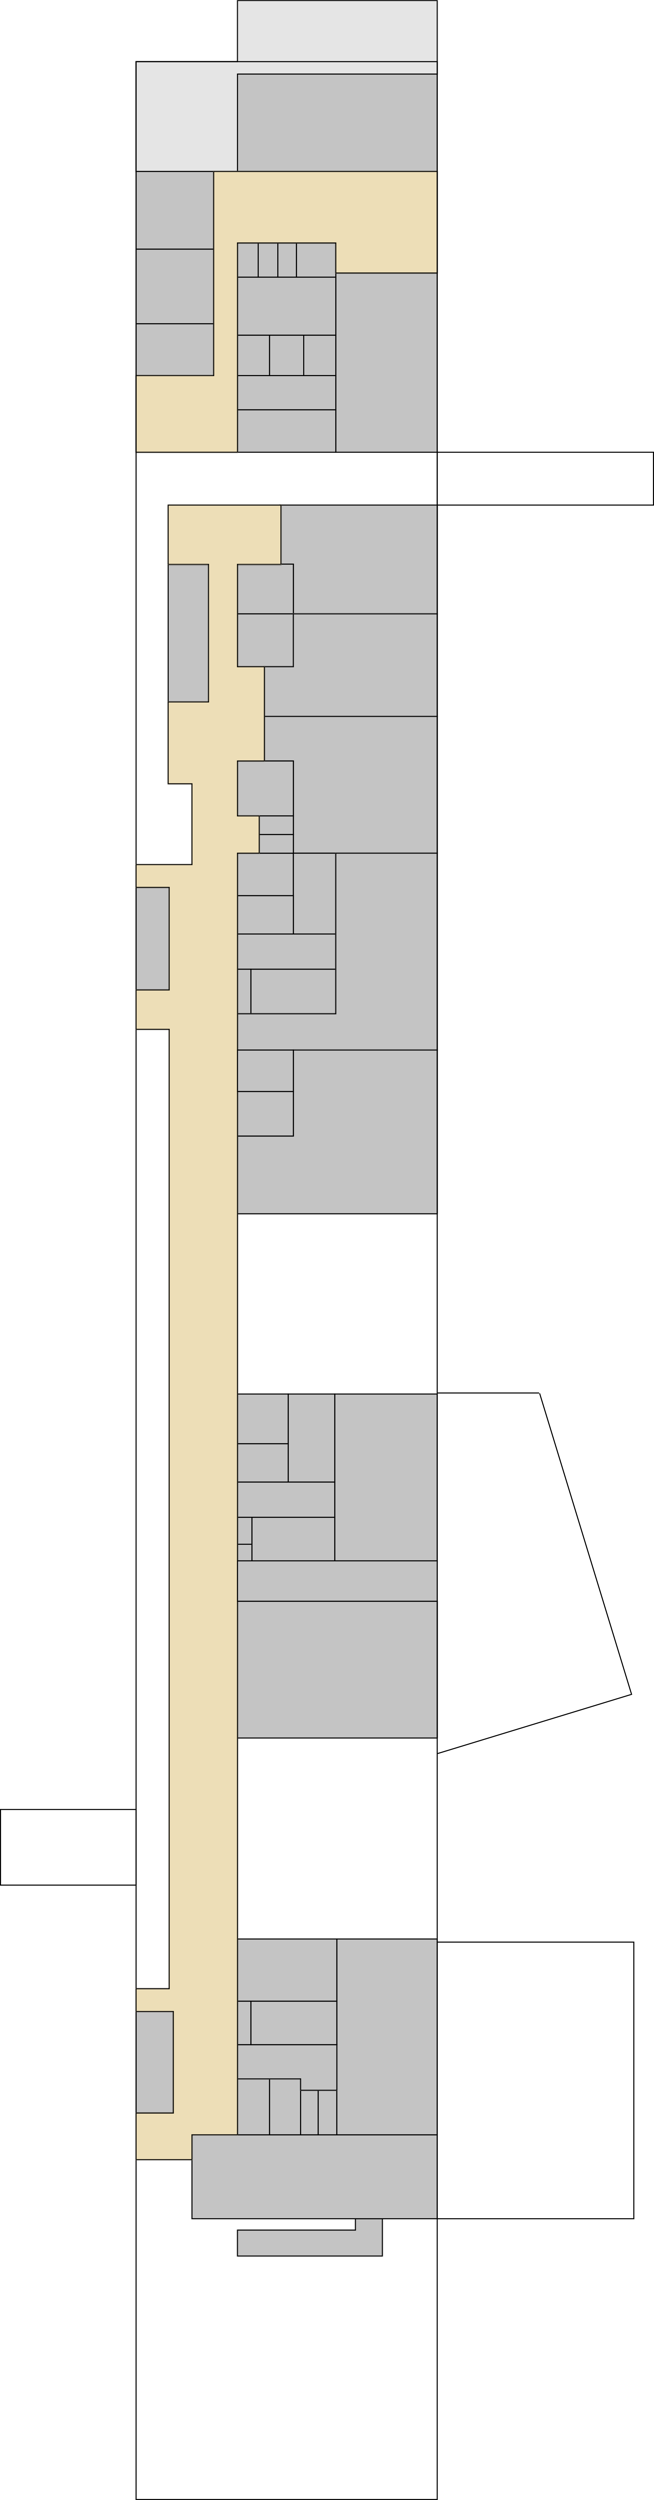 <svg width="632" height="2413" viewBox="0 0 632 2413" fill="none" xmlns="http://www.w3.org/2000/svg">
<rect x="0.5" y="1746.5" width="131" height="73" stroke="black"/>
<mask id="path-2-inside-1" fill="white">
<path fill-rule="evenodd" clip-rule="evenodd" d="M229 0H423V72H231V166H230H206H131V59H206H229V0Z"/>
</mask>
<path fill-rule="evenodd" clip-rule="evenodd" d="M229 0H423V72H231V166H230H206H131V59H206H229V0Z" fill="#E5E5E5"/>
<path d="M423 0H424V-1H423V0ZM229 0V-1H228V0H229ZM423 72V73H424V72H423ZM231 72V71H230V72H231ZM231 166V167H232V166H231ZM131 166H130V167H131V166ZM131 59V58H130V59H131ZM229 59V60H230V59H229ZM423 -1H229V1H423V-1ZM424 72V0H422V72H424ZM231 73H423V71H231V73ZM232 166V72H230V166H232ZM230 167H231V165H230V167ZM230 165H206V167H230V165ZM131 167H206V165H131V167ZM130 59V166H132V59H130ZM206 58H131V60H206V58ZM206 60H229V58H206V60ZM228 0V59H230V0H228Z" fill="black" mask="url(#path-2-inside-1)"/>
<rect x="229.5" y="71.5" width="193" height="94" fill="#C4C4C4" stroke="black"/>
<rect x="324.5" y="263.5" width="98" height="173" fill="#C4C4C4" stroke="black"/>
<rect x="229.5" y="395.5" width="95" height="41" fill="#C4C4C4" stroke="black"/>
<rect x="229.5" y="362.5" width="95" height="33" fill="#C4C4C4" stroke="black"/>
<rect x="229.5" y="323.5" width="31" height="39" fill="#C4C4C4" stroke="black"/>
<rect x="260.5" y="323.5" width="33" height="39" fill="#C4C4C4" stroke="black"/>
<rect x="293.5" y="323.5" width="31" height="39" fill="#C4C4C4" stroke="black"/>
<rect x="229.5" y="267.5" width="95" height="56" fill="#C4C4C4" stroke="black"/>
<rect x="249.5" y="234.5" width="19" height="33" fill="#C4C4C4" stroke="black"/>
<rect x="268.5" y="234.5" width="18" height="33" fill="#C4C4C4" stroke="black"/>
<rect x="286.5" y="234.5" width="38" height="33" fill="#C4C4C4" stroke="black"/>
<rect x="229.5" y="234.5" width="20" height="33" fill="#C4C4C4" stroke="black"/>
<rect x="131.5" y="165.5" width="75" height="75" fill="#C4C4C4" stroke="black"/>
<rect x="131.5" y="240.5" width="75" height="72" fill="#C4C4C4" stroke="black"/>
<rect x="131.5" y="312.5" width="75" height="50" fill="#C4C4C4" stroke="black"/>
<mask id="path-19-inside-2" fill="white">
<path fill-rule="evenodd" clip-rule="evenodd" d="M206 165H229H230H324H423V235V264H324V235H230V437H229H206H131V362H206V165Z"/>
</mask>
<path fill-rule="evenodd" clip-rule="evenodd" d="M206 165H229H230H324H423V235V264H324V235H230V437H229H206H131V362H206V165Z" fill="#EDDEB7"/>
<path d="M206 165V164H205V165H206ZM423 165H424V164H423V165ZM423 264V265H424V264H423ZM324 264H323V265H324V264ZM324 235H325V234H324V235ZM230 235V234H229V235H230ZM230 437V438H231V437H230ZM131 437H130V438H131V437ZM131 362V361H130V362H131ZM206 362V363H207V362H206ZM229 164H206V166H229V164ZM230 164H229V166H230V164ZM324 164H230V166H324V164ZM423 164H324V166H423V164ZM424 235V165H422V235H424ZM424 264V235H422V264H424ZM324 265H423V263H324V265ZM323 235V264H325V235H323ZM230 236H324V234H230V236ZM231 437V235H229V437H231ZM229 438H230V436H229V438ZM206 438H229V436H206V438ZM131 438H206V436H131V438ZM130 362V437H132V362H130ZM206 361H131V363H206V361ZM205 165V362H207V165H205Z" fill="black" mask="url(#path-19-inside-2)"/>
<mask id="path-21-inside-3" fill="white">
<path fill-rule="evenodd" clip-rule="evenodd" d="M283 487H270V545H283V593H423V545V487H283Z"/>
</mask>
<path fill-rule="evenodd" clip-rule="evenodd" d="M283 487H270V545H283V593H423V545V487H283Z" fill="#C4C4C4"/>
<path d="M270 487V486H269V487H270ZM270 545H269V546H270V545ZM283 545H284V544H283V545ZM283 593H282V594H283V593ZM423 593V594H424V593H423ZM423 487H424V486H423V487ZM270 488H283V486H270V488ZM271 545V487H269V545H271ZM283 544H270V546H283V544ZM284 593V545H282V593H284ZM423 592H283V594H423V592ZM422 545V593H424V545H422ZM422 487V545H424V487H422ZM283 488H423V486H283V488Z" fill="black" mask="url(#path-21-inside-3)"/>
<rect x="229.5" y="544.5" width="54" height="48" fill="#C4C4C4" stroke="black"/>
<rect x="229.5" y="592.5" width="54" height="51" fill="#C4C4C4" stroke="black"/>
<mask id="path-25-inside-4" fill="white">
<path fill-rule="evenodd" clip-rule="evenodd" d="M423 592H283V643H255V692H283H423V643V592Z"/>
</mask>
<path fill-rule="evenodd" clip-rule="evenodd" d="M423 592H283V643H255V692H283H423V643V592Z" fill="#C4C4C4"/>
<path d="M283 592V591H282V592H283ZM423 592H424V591H423V592ZM283 643V644H284V643H283ZM255 643V642H254V643H255ZM255 692H254V693H255V692ZM423 692V693H424V692H423ZM283 593H423V591H283V593ZM284 643V592H282V643H284ZM255 644H283V642H255V644ZM256 692V643H254V692H256ZM283 691H255V693H283V691ZM423 691H283V693H423V691ZM422 643V692H424V643H422ZM422 592V643H424V592H422Z" fill="black" mask="url(#path-25-inside-4)"/>
<mask id="path-27-inside-5" fill="white">
<path fill-rule="evenodd" clip-rule="evenodd" d="M423 691H255V735H283V824H423V735V692.015V691Z"/>
</mask>
<path fill-rule="evenodd" clip-rule="evenodd" d="M423 691H255V735H283V824H423V735V692.015V691Z" fill="#C4C4C4"/>
<path d="M255 691V690H254V691H255ZM423 691H424V690H423V691ZM255 735H254V736H255V735ZM283 735H284V734H283V735ZM283 824H282V825H283V824ZM423 824V825H424V824H423ZM255 692H423V690H255V692ZM256 735V691H254V735H256ZM283 734H255V736H283V734ZM284 824V735H282V824H284ZM423 823H283V825H423V823ZM422 735V824H424V735H422ZM422 692.015V735H424V692.015H422ZM422 691V692.015H424V691H422Z" fill="black" mask="url(#path-27-inside-5)"/>
<rect x="229.5" y="734.5" width="54" height="53" fill="#C4C4C4" stroke="black"/>
<rect x="229.5" y="823.5" width="54" height="41" fill="#C4C4C4" stroke="black"/>
<rect x="250.5" y="787.5" width="33" height="18" fill="#C4C4C4" stroke="black"/>
<rect x="250.5" y="805.5" width="33" height="18" fill="#C4C4C4" stroke="black"/>
<rect x="283.5" y="823.5" width="41" height="78" fill="#C4C4C4" stroke="black"/>
<rect x="229.5" y="864.5" width="54" height="37" fill="#C4C4C4" stroke="black"/>
<rect x="229.5" y="901.5" width="95" height="34" fill="#C4C4C4" stroke="black"/>
<rect x="229.5" y="935.5" width="13" height="43" fill="#C4C4C4" stroke="black"/>
<rect x="242.5" y="935.5" width="82" height="43" fill="#C4C4C4" stroke="black"/>
<rect x="162.5" y="544.5" width="39" height="133" fill="#C4C4C4" stroke="black"/>
<rect x="131.5" y="856.5" width="32" height="99" fill="#C4C4C4" stroke="black"/>
<mask id="path-40-inside-6" fill="white">
<path fill-rule="evenodd" clip-rule="evenodd" d="M423 823H324V978H229V1014H324H423V978V823Z"/>
</mask>
<path fill-rule="evenodd" clip-rule="evenodd" d="M423 823H324V978H229V1014H324H423V978V823Z" fill="#C4C4C4"/>
<path d="M324 823V822H323V823H324ZM423 823H424V822H423V823ZM324 978V979H325V978H324ZM229 978V977H228V978H229ZM229 1014H228V1015H229V1014ZM423 1014V1015H424V1014H423ZM324 824H423V822H324V824ZM325 978V823H323V978H325ZM229 979H324V977H229V979ZM230 1014V978H228V1014H230ZM324 1013H229V1015H324V1013ZM423 1013H324V1015H423V1013ZM422 978V1014H424V978H422ZM422 823V978H424V823H422Z" fill="black" mask="url(#path-40-inside-6)"/>
<mask id="path-42-inside-7" fill="white">
<path fill-rule="evenodd" clip-rule="evenodd" d="M423 1013H283V1096H229V1172H283H414H423V1013Z"/>
</mask>
<path fill-rule="evenodd" clip-rule="evenodd" d="M423 1013H283V1096H229V1172H283H414H423V1013Z" fill="#C4C4C4"/>
<path d="M283 1013V1012H282V1013H283ZM423 1013H424V1012H423V1013ZM283 1096V1097H284V1096H283ZM229 1096V1095H228V1096H229ZM229 1172H228V1173H229V1172ZM423 1172V1173H424V1172H423ZM283 1014H423V1012H283V1014ZM284 1096V1013H282V1096H284ZM229 1097H283V1095H229V1097ZM230 1172V1096H228V1172H230ZM283 1171H229V1173H283V1171ZM414 1171H283V1173H414V1171ZM423 1171H414V1173H423V1171ZM422 1013V1172H424V1013H422Z" fill="black" mask="url(#path-42-inside-7)"/>
<rect x="229.5" y="1053.5" width="54" height="43" fill="#C4C4C4" stroke="black"/>
<rect x="323.5" y="1345.5" width="99" height="162" fill="#C4C4C4" stroke="black"/>
<rect x="278.5" y="1345.5" width="45" height="85" fill="#C4C4C4" stroke="black"/>
<rect x="229.5" y="1345.5" width="49" height="48" fill="#C4C4C4" stroke="black"/>
<rect x="229.5" y="1393.5" width="49" height="37" fill="#C4C4C4" stroke="black"/>
<rect x="229.5" y="1430.5" width="94" height="34" fill="#C4C4C4" stroke="black"/>
<rect x="229.5" y="1464.5" width="14" height="26" fill="#C4C4C4" stroke="black"/>
<rect x="229.5" y="1490.5" width="14" height="17" fill="#C4C4C4" stroke="black"/>
<rect x="243.5" y="1464.5" width="80" height="43" fill="#C4C4C4" stroke="black"/>
<mask id="path-53-inside-8" fill="white">
<path d="M229 1545H423V1678H229V1545Z"/>
</mask>
<path d="M229 1545H423V1678H229V1545Z" fill="#C4C4C4"/>
<path d="M229 1545V1544H228V1545H229ZM423 1545H424V1544H423V1545ZM423 1678V1679H424V1678H423ZM229 1678H228V1679H229V1678ZM229 1546H423V1544H229V1546ZM422 1545V1678H424V1545H422ZM423 1677H229V1679H423V1677ZM230 1678V1545H228V1678H230Z" fill="black" mask="url(#path-53-inside-8)"/>
<mask id="path-55-inside-9" fill="white">
<path fill-rule="evenodd" clip-rule="evenodd" d="M370 2141H343V2152H229V2178H343H370V2152V2141Z"/>
</mask>
<path fill-rule="evenodd" clip-rule="evenodd" d="M370 2141H343V2152H229V2178H343H370V2152V2141Z" fill="#C4C4C4"/>
<path d="M343 2141V2140H342V2141H343ZM370 2141H371V2140H370V2141ZM343 2152V2153H344V2152H343ZM229 2152V2151H228V2152H229ZM229 2178H228V2179H229V2178ZM370 2178V2179H371V2178H370ZM343 2142H370V2140H343V2142ZM344 2152V2141H342V2152H344ZM229 2153H343V2151H229V2153ZM230 2178V2152H228V2178H230ZM343 2177H229V2179H343V2177ZM370 2177H343V2179H370V2177ZM369 2152V2178H371V2152H369ZM369 2141V2152H371V2141H369Z" fill="black" mask="url(#path-55-inside-9)"/>
<rect x="185.5" y="2060.5" width="237" height="81" fill="#C4C4C4" stroke="black"/>
<rect x="229.5" y="2006.5" width="31" height="54" fill="#C4C4C4" stroke="black"/>
<rect x="260.5" y="2006.5" width="30" height="54" fill="#C4C4C4" stroke="black"/>
<rect x="290.5" y="2017.5" width="17" height="43" fill="#C4C4C4" stroke="black"/>
<rect x="307.5" y="2017.5" width="18" height="43" fill="#C4C4C4" stroke="black"/>
<rect x="325.5" y="1871.5" width="97" height="189" fill="#C4C4C4" stroke="black"/>
<mask id="path-63-inside-10" fill="white">
<path fill-rule="evenodd" clip-rule="evenodd" d="M290 1973H229V2007H290V2018H326V2007V1973H290Z"/>
</mask>
<path fill-rule="evenodd" clip-rule="evenodd" d="M290 1973H229V2007H290V2018H326V2007V1973H290Z" fill="#C4C4C4"/>
<path d="M229 1973V1972H228V1973H229ZM229 2007H228V2008H229V2007ZM290 2007H291V2006H290V2007ZM290 2018H289V2019H290V2018ZM326 2018V2019H327V2018H326ZM326 1973H327V1972H326V1973ZM229 1974H290V1972H229V1974ZM230 2007V1973H228V2007H230ZM290 2006H229V2008H290V2006ZM291 2018V2007H289V2018H291ZM326 2017H290V2019H326V2017ZM325 2007V2018H327V2007H325ZM325 1973V2007H327V1973H325ZM290 1974H326V1972H290V1974Z" fill="black" mask="url(#path-63-inside-10)"/>
<rect x="229.5" y="1931.5" width="13" height="42" fill="#C4C4C4" stroke="black"/>
<rect x="242.5" y="1931.5" width="83" height="42" fill="#C4C4C4" stroke="black"/>
<rect x="229.5" y="1871.5" width="96" height="60" fill="#C4C4C4" stroke="black"/>
<rect x="131.5" y="1940.5" width="36" height="99" fill="#C4C4C4" stroke="black"/>
<path fill-rule="evenodd" clip-rule="evenodd" d="M132 60H422V1874V1875V2141V2142V2412H132V60ZM423 2142V2412V2413H422H132H131V2412V60V59H132H422H423V60V1874H612H613V1875V2141V2142H612H423ZM423 1875V2141H612V1875H423Z" fill="black"/>
<rect x="422.5" y="436.5" width="209" height="51" stroke="black"/>
<mask id="path-71-inside-11" fill="white">
<path fill-rule="evenodd" clip-rule="evenodd" d="M272 487H162V545.235H201V643V677H162V757H185V787V824V834H131V857H163V955H131V994H163V1919H131V1942H167V2039H131V2085H186V2061H230V1919V994V955V857V842V834V824H251V787H230V757V756V735H256V643H230V545.235H272V487Z"/>
</mask>
<path fill-rule="evenodd" clip-rule="evenodd" d="M272 487H162V545.235H201V643V677H162V757H185V787V824V834H131V857H163V955H131V994H163V1919H131V1942H167V2039H131V2085H186V2061H230V1919V994V955V857V842V834V824H251V787H230V757V756V735H256V643H230V545.235H272V487Z" fill="#EDDEB7"/>
<path d="M162 487V486H161V487H162ZM272 487H273V486H272V487ZM162 545.235H161V546.235H162V545.235ZM201 545.235H202V544.235H201V545.235ZM201 677V678H202V677H201ZM162 677V676H161V677H162ZM162 757H161V758H162V757ZM185 757H186V756H185V757ZM185 834V835H186V834H185ZM131 834V833H130V834H131ZM131 857H130V858H131V857ZM163 857H164V856H163V857ZM163 955V956H164V955H163ZM131 955V954H130V955H131ZM131 994H130V995H131V994ZM163 994H164V993H163V994ZM163 1919V1920H164V1919H163ZM131 1919V1918H130V1919H131ZM131 1942H130V1943H131V1942ZM167 1942H168V1941H167V1942ZM167 2039V2040H168V2039H167ZM131 2039V2038H130V2039H131ZM131 2085H130V2086H131V2085ZM186 2085V2086H187V2085H186ZM186 2061V2060H185V2061H186ZM230 2061V2062H231V2061H230ZM230 824V823H229V824H230ZM251 824V825H252V824H251ZM251 787H252V786H251V787ZM230 787H229V788H230V787ZM230 735V734H229V735H230ZM256 735V736H257V735H256ZM256 643H257V642H256V643ZM230 643H229V644H230V643ZM230 545.235V544.235H229V545.235H230ZM272 545.235V546.235H273V545.235H272ZM162 488H272V486H162V488ZM163 545.235V487H161V545.235H163ZM201 544.235H162V546.235H201V544.235ZM202 643V545.235H200V643H202ZM202 677V643H200V677H202ZM162 678H201V676H162V678ZM163 757V677H161V757H163ZM185 756H162V758H185V756ZM186 787V757H184V787H186ZM186 824V787H184V824H186ZM186 834V824H184V834H186ZM131 835H185V833H131V835ZM132 857V834H130V857H132ZM163 856H131V858H163V856ZM164 955V857H162V955H164ZM131 956H163V954H131V956ZM132 994V955H130V994H132ZM163 993H131V995H163V993ZM164 1919V994H162V1919H164ZM131 1920H163V1918H131V1920ZM132 1942V1919H130V1942H132ZM167 1941H131V1943H167V1941ZM168 2039V1942H166V2039H168ZM131 2040H167V2038H131V2040ZM132 2085V2039H130V2085H132ZM186 2084H131V2086H186V2084ZM185 2061V2085H187V2061H185ZM230 2060H186V2062H230V2060ZM229 1919V2061H231V1919H229ZM229 994V1919H231V994H229ZM229 955V994H231V955H229ZM229 857V955H231V857H229ZM229 842V857H231V842H229ZM229 834V842H231V834H229ZM229 824V834H231V824H229ZM251 823H230V825H251V823ZM250 787V824H252V787H250ZM230 788H251V786H230V788ZM229 757V787H231V757H229ZM229 756V757H231V756H229ZM229 735V756H231V735H229ZM256 734H230V736H256V734ZM255 643V735H257V643H255ZM230 644H256V642H230V644ZM229 545.235V643H231V545.235H229ZM272 544.235H230V546.235H272V544.235ZM271 487V545.235H273V487H271Z" fill="black" mask="url(#path-71-inside-11)"/>
<rect x="229.5" y="1013.5" width="54" height="40" fill="#C4C4C4" stroke="black"/>
<rect x="229.5" y="1506.5" width="193" height="39" fill="#C4C4C4" stroke="black"/>
<line x1="422.854" y1="1692.52" x2="609.854" y2="1635.52" stroke="black"/>
<line x1="423" y1="1344.5" x2="521" y2="1344.5" stroke="black"/>
<line x1="521.478" y1="1344.85" x2="610.478" y2="1635.85" stroke="black"/>
</svg>
